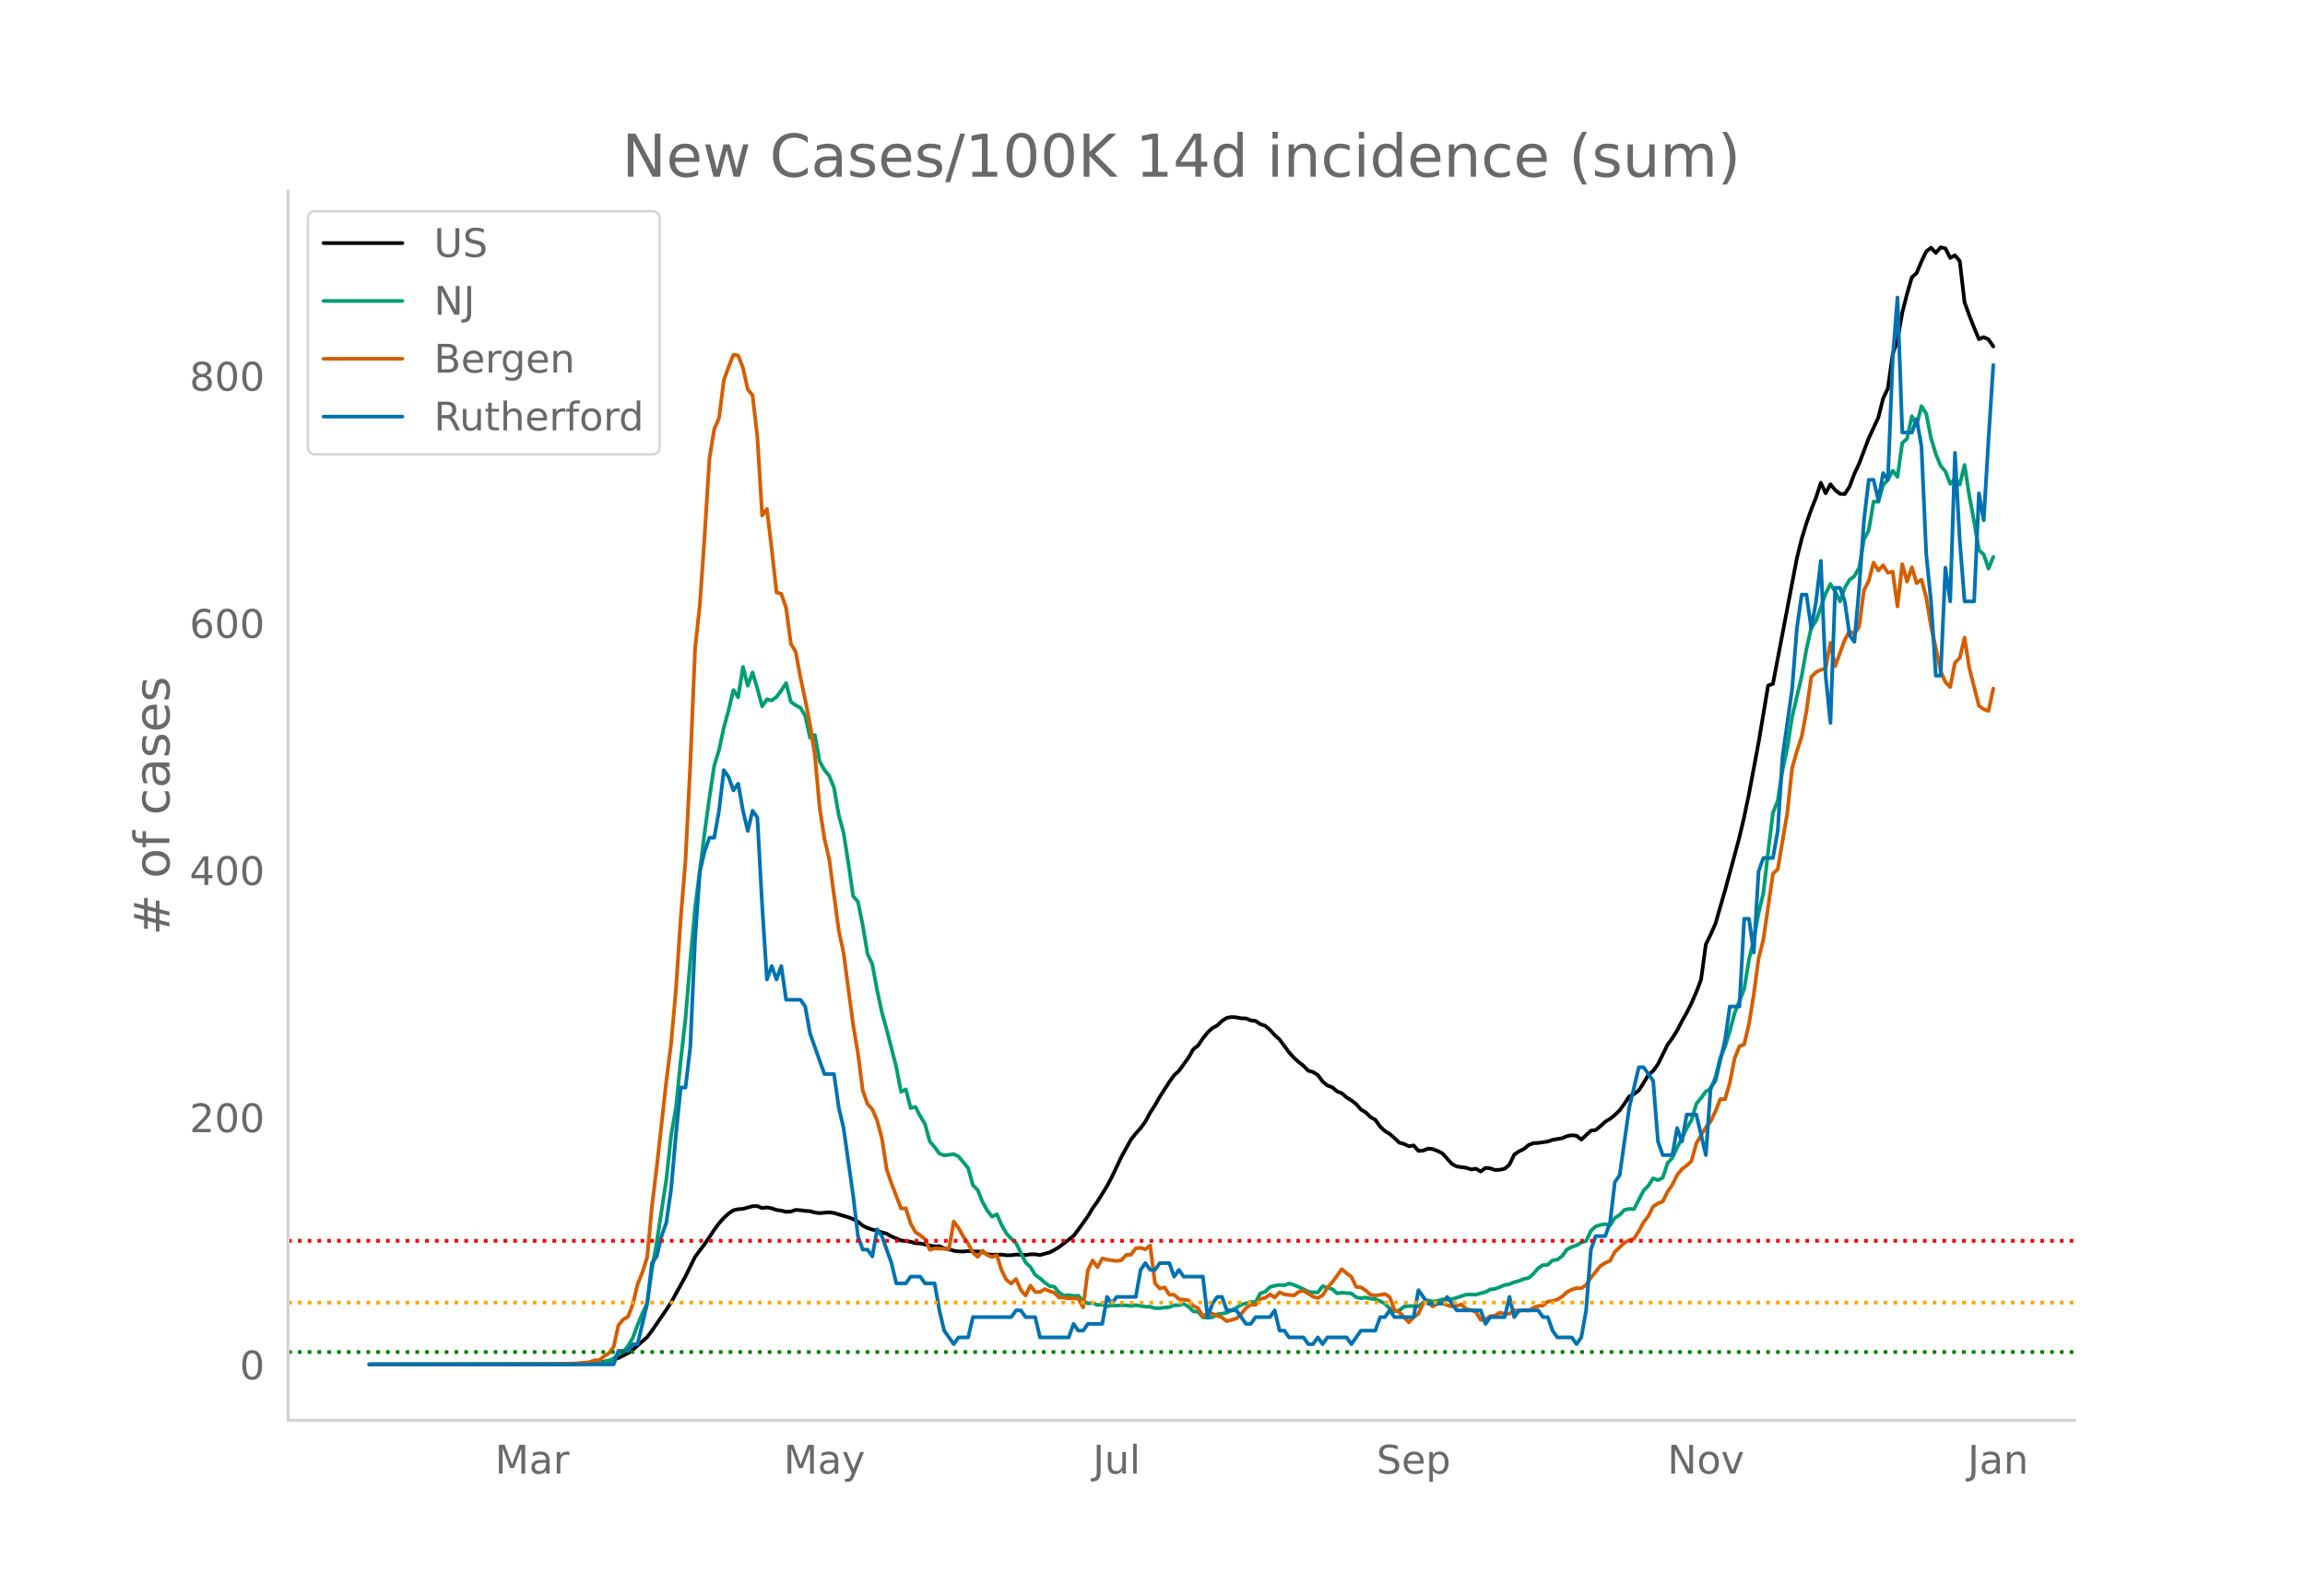<?xml version="1.0" encoding="utf-8" standalone="no"?>
<!DOCTYPE svg PUBLIC "-//W3C//DTD SVG 1.1//EN"
  "http://www.w3.org/Graphics/SVG/1.1/DTD/svg11.dtd">
<!-- Created with matplotlib (https://matplotlib.org/) -->
<svg height="648pt" version="1.1" viewBox="0 0 936 648" width="936pt" xmlns="http://www.w3.org/2000/svg" xmlns:xlink="http://www.w3.org/1999/xlink">
 <defs>
  <style type="text/css">*{stroke-linecap:butt;stroke-linejoin:round;}</style>
 </defs>
 <g id="figure_1">
  <g id="patch_1">
   <path d="M 0 648 
L 936 648 
L 936 0 
L 0 0 
z
" style="fill:#ffffff;"/>
  </g>
  <g id="axes_1">
   <g id="patch_2">
    <path d="M 117 576.72 
L 842.4 576.72 
L 842.4 77.76 
L 117 77.76 
z
" style="fill:none;"/>
   </g>
   <g id="line2d_1">
    <path clip-path="url(#pa0d51ec3e3)" d="M 149.973 554.04 
L 227.784 553.953 
L 235.566 553.762 
L 241.402 553.377 
L 245.292 552.922 
L 247.237 552.608 
L 249.183 552.112 
L 251.128 551.417 
L 255.019 549.468 
L 256.964 548.077 
L 262.8 542.943 
L 264.745 540.335 
L 270.581 531.852 
L 272.526 528.873 
L 278.362 518.287 
L 282.253 510.345 
L 286.143 505.196 
L 290.034 499.394 
L 291.979 496.732 
L 293.924 494.545 
L 295.87 492.777 
L 297.815 491.469 
L 299.76 491.011 
L 301.706 490.873 
L 305.596 489.783 
L 307.542 489.769 
L 309.487 490.553 
L 311.432 490.301 
L 313.377 490.651 
L 315.323 491.327 
L 317.268 491.599 
L 319.213 492.085 
L 321.159 491.981 
L 323.104 491.301 
L 325.049 491.442 
L 326.994 491.716 
L 328.94 491.819 
L 330.885 492.375 
L 332.83 492.612 
L 336.721 492.297 
L 338.666 492.565 
L 344.502 494.303 
L 346.447 495.029 
L 348.393 496.101 
L 350.338 497.698 
L 352.283 498.648 
L 354.229 499.3 
L 356.174 499.731 
L 358.119 500.443 
L 360.064 500.952 
L 362.01 502.074 
L 365.9 503.731 
L 369.791 504.231 
L 371.736 504.833 
L 373.681 504.906 
L 377.572 505.803 
L 379.517 506.111 
L 381.463 506.049 
L 383.408 506.918 
L 385.353 507.286 
L 387.299 507.888 
L 389.244 508.175 
L 391.189 508.197 
L 393.134 508.004 
L 397.025 508.21 
L 398.97 508.383 
L 400.916 509.342 
L 402.861 509.506 
L 406.751 509.47 
L 408.697 509.722 
L 410.642 509.696 
L 412.587 509.442 
L 416.478 509.625 
L 418.423 509.34 
L 420.369 509.348 
L 422.314 509.618 
L 426.204 508.571 
L 428.15 507.565 
L 430.095 506.365 
L 433.986 503.378 
L 435.931 501.865 
L 437.876 499.326 
L 441.767 493.859 
L 443.712 490.594 
L 445.657 487.901 
L 449.548 481.623 
L 451.493 477.941 
L 455.384 469.735 
L 459.274 462.724 
L 461.22 460.255 
L 463.165 458.116 
L 465.11 455.435 
L 467.056 451.81 
L 469.001 448.822 
L 470.946 445.379 
L 474.837 439.354 
L 476.782 436.633 
L 478.727 434.851 
L 482.618 429.476 
L 484.563 426.08 
L 486.509 424.557 
L 488.454 421.657 
L 490.399 419.255 
L 492.344 417.437 
L 494.29 416.432 
L 496.235 414.556 
L 498.18 413.312 
L 500.126 412.986 
L 502.071 413.119 
L 504.016 413.511 
L 505.961 413.547 
L 507.907 414.336 
L 509.852 414.575 
L 511.797 415.89 
L 513.743 416.528 
L 515.688 418.221 
L 517.633 420.328 
L 519.579 422.113 
L 523.469 427.343 
L 525.414 429.505 
L 527.36 431.241 
L 529.305 432.767 
L 531.25 434.787 
L 533.196 435.315 
L 535.141 436.531 
L 537.086 439.175 
L 539.031 440.802 
L 540.977 441.489 
L 542.922 443.158 
L 544.867 443.927 
L 546.813 445.633 
L 548.758 446.798 
L 550.703 448.337 
L 552.649 450.564 
L 554.594 451.696 
L 556.539 453.656 
L 558.484 454.696 
L 560.43 457.472 
L 562.375 459.289 
L 564.32 460.462 
L 566.266 462.133 
L 568.211 463.998 
L 570.156 464.539 
L 572.101 465.468 
L 574.047 465.13 
L 575.992 467.345 
L 577.937 467.218 
L 579.883 466.426 
L 581.828 466.618 
L 583.773 467.366 
L 585.719 468.353 
L 589.609 472.653 
L 591.554 473.671 
L 595.445 474.21 
L 597.39 474.871 
L 599.336 474.579 
L 601.281 475.727 
L 603.226 474.234 
L 605.171 474.44 
L 607.117 475.089 
L 609.062 474.998 
L 611.007 474.614 
L 612.953 472.922 
L 614.898 468.835 
L 616.843 467.509 
L 618.788 466.588 
L 620.734 464.971 
L 622.679 464.187 
L 624.624 464.117 
L 628.515 463.538 
L 630.46 462.858 
L 634.351 462.196 
L 636.296 461.365 
L 638.241 460.973 
L 640.187 461.188 
L 642.132 462.757 
L 646.023 459.123 
L 647.968 458.885 
L 649.913 457.279 
L 651.858 455.506 
L 653.804 454.317 
L 655.749 452.767 
L 657.694 450.873 
L 659.64 448.172 
L 661.585 445.254 
L 663.53 444.246 
L 665.476 442.772 
L 667.421 439.743 
L 669.366 436.434 
L 671.311 434.859 
L 673.257 432.135 
L 677.147 424.258 
L 679.093 421.556 
L 681.038 418.483 
L 682.983 414.671 
L 684.928 411.262 
L 686.874 407.337 
L 688.819 402.873 
L 690.764 397.762 
L 692.71 383.399 
L 694.655 379.492 
L 696.6 375.064 
L 700.491 361.58 
L 704.381 347.249 
L 706.327 339.986 
L 708.272 331.658 
L 710.217 322.384 
L 714.108 301.55 
L 717.998 278.388 
L 719.944 277.679 
L 729.67 226.672 
L 731.616 218.787 
L 733.561 212.409 
L 735.506 206.874 
L 737.451 201.999 
L 739.397 196.041 
L 741.342 200.3 
L 743.287 196.645 
L 745.233 199 
L 747.178 200.523 
L 749.123 200.602 
L 751.068 197.584 
L 753.014 192.364 
L 754.959 188.227 
L 758.85 177.956 
L 762.74 169.549 
L 764.686 161.793 
L 766.631 157.657 
L 768.576 143.858 
L 770.521 138.103 
L 772.467 126.896 
L 774.412 119.318 
L 776.357 112.609 
L 778.303 110.839 
L 780.248 106.178 
L 782.193 102.123 
L 784.138 100.586 
L 786.084 102.706 
L 788.029 100.44 
L 789.974 100.86 
L 791.92 104.71 
L 793.865 103.693 
L 795.81 106.037 
L 797.756 122.773 
L 799.701 128.122 
L 801.646 133.108 
L 803.591 137.738 
L 805.537 136.91 
L 807.482 137.825 
L 809.427 140.686 
L 809.427 140.686 
" style="fill:none;stroke:#000000;stroke-linecap:round;stroke-width:1.5;"/>
   </g>
   <g id="line2d_2">
    <path clip-path="url(#pa0d51ec3e3)" d="M 149.973 554.04 
L 233.62 553.955 
L 241.402 553.757 
L 243.347 553.486 
L 247.237 552.531 
L 249.183 551.627 
L 251.128 549.853 
L 253.073 549.017 
L 255.019 546.565 
L 256.964 543.259 
L 258.909 538.033 
L 260.854 533.36 
L 262.8 529.303 
L 264.745 515.358 
L 266.69 504.459 
L 270.581 478.959 
L 272.526 461.048 
L 274.472 449.911 
L 276.417 430.706 
L 278.362 413.642 
L 280.307 390.154 
L 282.253 368.728 
L 286.143 337.94 
L 288.089 323.842 
L 290.034 310.88 
L 291.979 304.575 
L 293.924 295.466 
L 295.87 288.325 
L 297.815 280.205 
L 299.76 283.121 
L 301.706 270.803 
L 303.651 278.448 
L 305.596 273.069 
L 307.542 279.595 
L 309.487 286.805 
L 311.432 283.979 
L 313.377 284.432 
L 315.323 282.991 
L 317.268 280.409 
L 319.213 277.391 
L 321.159 285.042 
L 323.104 286.375 
L 325.049 287.415 
L 326.994 290.715 
L 328.94 299.597 
L 330.885 298.455 
L 332.83 309.185 
L 334.776 312.643 
L 336.721 315.05 
L 338.666 319.876 
L 340.612 331.063 
L 342.557 338.166 
L 344.502 350.489 
L 346.447 363.931 
L 348.393 366.123 
L 350.338 375.706 
L 352.283 387.391 
L 354.229 391.555 
L 356.174 402.121 
L 358.119 411.111 
L 360.064 418.14 
L 363.955 433.282 
L 365.9 443.351 
L 367.846 442.334 
L 369.791 449.962 
L 371.736 449.459 
L 373.681 453.256 
L 375.627 456.488 
L 377.572 463.528 
L 379.517 465.771 
L 381.463 468.455 
L 383.408 469.167 
L 387.299 468.659 
L 389.244 469.631 
L 393.134 474.309 
L 395.08 481.27 
L 397.025 483.231 
L 398.97 488.107 
L 400.916 491.559 
L 402.861 494.051 
L 404.806 493.079 
L 406.751 497.481 
L 408.697 500.899 
L 410.642 503.007 
L 412.587 504.781 
L 416.478 512.68 
L 418.423 514.505 
L 420.369 517.675 
L 422.314 519.093 
L 424.259 520.811 
L 426.204 522.201 
L 428.15 522.528 
L 430.095 524.885 
L 432.04 526.122 
L 433.986 525.913 
L 435.931 526.252 
L 437.876 526.139 
L 439.821 528.354 
L 441.767 529.292 
L 443.712 529.066 
L 445.657 529.925 
L 447.603 529.738 
L 449.548 530.484 
L 451.493 530.077 
L 453.439 530.168 
L 455.384 530.032 
L 457.329 530.049 
L 459.274 530.314 
L 461.22 529.97 
L 465.11 530.625 
L 467.056 530.608 
L 469.001 531.19 
L 470.946 531.19 
L 474.837 530.783 
L 476.782 530.026 
L 478.727 530.038 
L 480.673 529.461 
L 482.618 530.62 
L 484.563 532.518 
L 486.509 532.676 
L 488.454 534.936 
L 490.399 535.1 
L 492.344 534.953 
L 494.29 533.665 
L 496.235 533.433 
L 498.18 533.038 
L 502.071 531.072 
L 504.016 529.8 
L 507.907 528.682 
L 509.852 528.789 
L 511.797 525.173 
L 513.743 524.574 
L 515.688 522.585 
L 517.633 522.11 
L 519.579 521.754 
L 521.524 521.935 
L 523.469 521.189 
L 525.414 521.743 
L 529.305 523.472 
L 531.25 524.551 
L 533.196 524.772 
L 535.141 524.817 
L 537.086 522.263 
L 539.031 522.941 
L 540.977 523.455 
L 542.922 525.195 
L 544.867 524.924 
L 548.758 525.224 
L 550.703 526.772 
L 552.649 527.167 
L 554.594 526.879 
L 556.539 527.365 
L 558.484 527.552 
L 560.43 528.354 
L 562.375 529.36 
L 564.32 531.332 
L 566.266 532.529 
L 568.211 532.128 
L 570.156 530.557 
L 572.101 530.348 
L 574.047 530.354 
L 575.992 530.49 
L 577.937 528.919 
L 579.883 528.02 
L 581.828 528.552 
L 583.773 528.252 
L 585.719 527.648 
L 587.664 527.789 
L 589.609 527.574 
L 595.445 525.693 
L 597.39 525.659 
L 599.336 525.743 
L 601.281 525.144 
L 603.226 524.676 
L 605.171 523.596 
L 607.117 523.382 
L 611.007 521.811 
L 612.953 521.472 
L 614.898 520.63 
L 616.843 520.15 
L 618.788 519.359 
L 620.734 518.94 
L 622.679 517.24 
L 624.624 514.974 
L 626.57 513.703 
L 628.515 513.59 
L 630.46 511.759 
L 632.406 511.505 
L 634.351 510.075 
L 636.296 507.329 
L 638.241 506.352 
L 640.187 505.679 
L 642.132 504.532 
L 644.077 503.967 
L 646.023 499.82 
L 647.968 498.029 
L 649.913 497.385 
L 651.858 497.085 
L 653.804 497.594 
L 655.749 494.588 
L 657.694 493.311 
L 659.64 491.294 
L 661.585 490.898 
L 663.53 490.972 
L 667.421 483.457 
L 669.366 481.428 
L 671.311 478.479 
L 673.257 479.247 
L 675.202 478.23 
L 677.147 472.326 
L 679.093 470.19 
L 681.038 465.969 
L 682.983 462.246 
L 684.928 458.132 
L 686.874 454.861 
L 688.819 448.273 
L 690.764 445.849 
L 692.71 443.204 
L 694.655 442.21 
L 696.6 437.464 
L 698.546 429.542 
L 700.491 425.022 
L 702.436 418.716 
L 704.381 411.41 
L 708.272 401.658 
L 710.217 389.623 
L 712.163 381.718 
L 714.108 370.751 
L 716.053 362.722 
L 717.998 345.827 
L 719.944 330.035 
L 721.889 325.226 
L 723.834 312.807 
L 725.78 303.705 
L 727.725 291.161 
L 731.616 274.594 
L 733.561 263.548 
L 735.506 254.943 
L 737.451 252.129 
L 741.342 241.06 
L 743.287 237.116 
L 745.233 240.229 
L 747.178 244.179 
L 749.123 238.693 
L 751.068 235.415 
L 753.014 233.986 
L 754.959 230.534 
L 756.904 219.024 
L 758.85 215.323 
L 760.795 203.672 
L 762.74 203.774 
L 764.686 196.988 
L 766.631 194.79 
L 768.576 191.134 
L 770.521 193.649 
L 772.467 179.873 
L 774.412 178.093 
L 776.357 169.008 
L 778.303 172.624 
L 780.248 164.911 
L 782.193 167.951 
L 784.138 177.935 
L 786.084 184.337 
L 788.029 189.168 
L 789.974 191.383 
L 791.92 196.485 
L 793.865 194.389 
L 795.81 196.739 
L 797.756 188.772 
L 799.701 201.435 
L 801.646 211.797 
L 803.591 223.403 
L 805.537 225.149 
L 807.482 230.906 
L 809.427 226.155 
L 809.427 226.155 
" style="fill:none;stroke:#009e73;stroke-linecap:round;stroke-width:1.5;"/>
   </g>
   <g id="line2d_3">
    <path clip-path="url(#pa0d51ec3e3)" d="M 149.973 554.04 
L 223.894 553.932 
L 233.62 553.663 
L 239.456 553.125 
L 241.402 552.371 
L 243.347 552.317 
L 245.292 550.756 
L 247.237 549.518 
L 249.183 546.934 
L 251.128 538.158 
L 253.073 535.79 
L 255.019 534.713 
L 256.964 529.652 
L 258.909 521.523 
L 260.854 516.678 
L 262.8 510.541 
L 264.745 489.814 
L 266.69 473.932 
L 270.581 438.993 
L 272.526 423.704 
L 274.472 401.954 
L 276.417 373.098 
L 278.362 349.357 
L 280.307 310.487 
L 282.253 263.435 
L 284.198 245.562 
L 286.143 217.405 
L 288.089 186.235 
L 290.034 174.229 
L 291.979 169.815 
L 293.924 154.418 
L 295.87 148.98 
L 297.815 144.081 
L 299.76 144.35 
L 301.706 149.357 
L 303.651 158.132 
L 305.596 160.501 
L 307.542 177.352 
L 309.487 209.33 
L 311.432 206.692 
L 313.377 223.004 
L 315.323 240.555 
L 317.268 241.147 
L 319.213 246.854 
L 321.159 261.443 
L 323.104 264.619 
L 325.049 275.117 
L 326.994 284.216 
L 328.94 294.283 
L 330.885 306.504 
L 332.83 327.876 
L 334.776 340.474 
L 336.721 348.872 
L 340.612 377.943 
L 342.557 386.934 
L 346.447 416.221 
L 348.393 427.741 
L 350.338 442.815 
L 352.283 448.307 
L 354.229 450.46 
L 356.174 454.982 
L 358.119 462.304 
L 360.064 474.902 
L 362.01 480.554 
L 365.9 490.729 
L 367.846 490.675 
L 369.791 496.866 
L 371.736 500.312 
L 373.681 501.604 
L 375.627 503.219 
L 377.572 507.526 
L 379.517 506.934 
L 383.408 507.095 
L 385.353 507.041 
L 387.299 496.005 
L 389.244 498.697 
L 391.189 502.089 
L 393.134 504.996 
L 395.08 508.657 
L 397.025 510.379 
L 398.97 507.849 
L 400.916 509.626 
L 402.861 510.433 
L 404.806 509.679 
L 406.751 515.924 
L 408.697 519.747 
L 410.642 521.2 
L 412.587 519.37 
L 414.533 523.838 
L 416.478 526.045 
L 418.423 522.062 
L 420.369 524.646 
L 422.314 524.646 
L 424.259 523.461 
L 426.204 524.323 
L 428.15 524.915 
L 430.095 526.907 
L 432.04 526.907 
L 433.986 527.23 
L 435.931 527.176 
L 437.876 527.337 
L 439.821 530.891 
L 441.767 515.763 
L 443.712 511.833 
L 445.657 514.578 
L 447.603 511.025 
L 449.548 511.51 
L 453.439 512.048 
L 455.384 511.725 
L 457.329 509.572 
L 459.274 509.518 
L 461.22 506.88 
L 463.165 506.718 
L 465.11 507.311 
L 467.056 505.803 
L 469.001 521.039 
L 470.946 523.246 
L 472.891 522.761 
L 474.837 525.722 
L 476.782 525.776 
L 478.727 527.499 
L 482.618 528.037 
L 484.563 530.298 
L 486.509 531.214 
L 488.454 534.551 
L 490.399 533.259 
L 492.344 533.421 
L 496.235 535.036 
L 498.18 536.49 
L 502.071 535.413 
L 504.016 533.582 
L 505.961 531.16 
L 507.907 529.76 
L 509.852 529.868 
L 511.797 527.499 
L 513.743 527.014 
L 515.688 525.615 
L 517.633 526.853 
L 519.579 524.753 
L 521.524 525.615 
L 525.414 526.045 
L 527.36 524.592 
L 529.305 524.107 
L 533.196 526.53 
L 535.141 527.068 
L 537.086 525.992 
L 539.031 522.869 
L 540.977 520.716 
L 544.867 515.386 
L 546.813 517.055 
L 548.758 518.455 
L 550.703 522.546 
L 552.649 522.761 
L 554.594 524 
L 556.539 525.776 
L 558.484 526.045 
L 560.43 525.83 
L 562.375 525.453 
L 564.32 526.691 
L 566.266 531.967 
L 568.211 532.829 
L 572.101 536.974 
L 574.047 534.874 
L 575.992 533.475 
L 577.937 529.222 
L 579.883 528.845 
L 581.828 530.514 
L 583.773 529.276 
L 585.719 529.168 
L 587.664 529.975 
L 589.609 530.514 
L 591.554 530.298 
L 593.5 529.706 
L 595.445 531.644 
L 597.39 531.967 
L 599.336 532.721 
L 601.281 536.005 
L 603.226 535.736 
L 605.171 534.444 
L 607.117 534.228 
L 609.062 532.99 
L 611.007 533.529 
L 612.953 533.475 
L 614.898 532.075 
L 616.843 532.29 
L 618.788 531.967 
L 620.734 532.183 
L 622.679 530.998 
L 624.624 530.352 
L 626.57 530.137 
L 628.515 528.522 
L 630.46 528.307 
L 632.406 527.661 
L 634.351 526.476 
L 636.296 524.7 
L 638.241 523.677 
L 640.187 523.084 
L 642.132 523.138 
L 644.077 521.792 
L 646.023 518.831 
L 649.913 514.04 
L 651.858 512.802 
L 653.804 511.994 
L 655.749 508.334 
L 659.64 504.673 
L 661.585 503.596 
L 663.53 503.004 
L 665.476 499.935 
L 667.421 496.328 
L 669.366 493.798 
L 671.311 489.922 
L 673.257 488.683 
L 675.202 487.876 
L 677.147 483.946 
L 679.093 481.093 
L 681.038 477.163 
L 682.983 474.74 
L 684.928 473.286 
L 686.874 471.51 
L 688.819 464.296 
L 692.71 457.728 
L 694.655 455.359 
L 696.6 451.322 
L 698.546 446.315 
L 700.491 446.369 
L 702.436 439.639 
L 704.381 429.787 
L 706.327 424.888 
L 708.272 424.081 
L 710.217 415.79 
L 712.163 403.838 
L 714.108 389.249 
L 716.053 381.55 
L 719.944 354.848 
L 721.889 352.964 
L 725.78 330.084 
L 727.725 311.941 
L 729.67 305.05 
L 731.616 299.182 
L 733.561 288.738 
L 735.506 274.848 
L 737.451 272.964 
L 739.397 271.995 
L 741.342 271.564 
L 743.287 261.012 
L 745.233 270.541 
L 749.123 259.774 
L 751.068 256.275 
L 753.014 257.513 
L 754.959 254.391 
L 756.904 239.64 
L 758.85 235.925 
L 760.795 228.442 
L 762.74 231.672 
L 764.686 229.572 
L 766.631 232.587 
L 768.576 232.156 
L 770.521 246.261 
L 772.467 229.088 
L 774.412 236.194 
L 776.357 230.38 
L 778.303 236.786 
L 780.248 235.387 
L 782.193 242.547 
L 784.138 254.444 
L 786.084 263.058 
L 788.029 272.479 
L 789.974 276.948 
L 791.92 278.993 
L 793.865 269.088 
L 795.81 267.15 
L 797.756 258.913 
L 799.701 271.349 
L 803.591 286.638 
L 805.537 287.984 
L 807.482 288.684 
L 809.427 279.586 
L 809.427 279.586 
" style="fill:none;stroke:#d55e00;stroke-linecap:round;stroke-width:1.5;"/>
   </g>
   <g id="line2d_4">
    <path clip-path="url(#pa0d51ec3e3)" d="M 149.973 554.04 
L 249.183 554.04 
L 251.128 548.556 
L 255.019 548.556 
L 256.964 545.814 
L 258.909 545.814 
L 262.8 529.363 
L 264.745 512.911 
L 266.69 510.169 
L 268.636 501.943 
L 270.581 496.459 
L 272.526 482.75 
L 274.472 460.814 
L 276.417 441.62 
L 278.362 441.62 
L 280.307 425.169 
L 282.253 381.298 
L 284.198 353.878 
L 286.143 345.653 
L 288.089 340.169 
L 290.034 340.169 
L 291.979 329.201 
L 293.924 312.749 
L 295.87 315.491 
L 297.815 320.975 
L 299.76 318.233 
L 301.706 329.201 
L 303.651 337.427 
L 305.596 329.201 
L 307.542 331.943 
L 309.487 367.588 
L 311.432 397.749 
L 313.377 392.266 
L 315.323 397.749 
L 317.268 392.266 
L 319.213 405.975 
L 325.049 405.975 
L 326.994 408.717 
L 328.94 419.685 
L 334.776 436.137 
L 338.666 436.137 
L 340.612 449.846 
L 342.557 458.072 
L 346.447 485.491 
L 348.393 501.943 
L 350.338 507.427 
L 352.283 507.427 
L 354.229 510.169 
L 356.174 499.201 
L 358.119 501.943 
L 362.01 512.911 
L 363.955 521.137 
L 367.846 521.137 
L 369.791 518.395 
L 373.681 518.395 
L 375.627 521.137 
L 379.517 521.137 
L 381.463 532.104 
L 383.408 540.33 
L 387.299 545.814 
L 389.244 543.072 
L 393.134 543.072 
L 395.08 534.846 
L 410.642 534.846 
L 412.587 532.104 
L 414.533 532.104 
L 416.478 534.846 
L 420.369 534.846 
L 422.314 543.072 
L 433.986 543.072 
L 435.931 537.588 
L 437.876 540.33 
L 439.821 540.33 
L 441.767 537.588 
L 447.603 537.588 
L 449.548 526.621 
L 451.493 529.363 
L 453.439 526.621 
L 461.22 526.621 
L 463.165 515.653 
L 465.11 512.911 
L 467.056 515.653 
L 469.001 515.653 
L 470.946 512.911 
L 474.837 512.911 
L 476.782 518.395 
L 478.727 515.653 
L 480.673 518.395 
L 488.454 518.395 
L 490.399 534.846 
L 492.344 529.363 
L 494.29 526.621 
L 496.235 526.621 
L 498.18 532.104 
L 502.071 532.104 
L 505.961 537.588 
L 507.907 537.588 
L 509.852 534.846 
L 515.688 534.846 
L 517.633 532.104 
L 519.579 540.33 
L 521.524 540.33 
L 523.469 543.072 
L 529.305 543.072 
L 531.25 545.814 
L 533.196 545.814 
L 535.141 543.072 
L 537.086 545.814 
L 539.031 543.072 
L 546.813 543.072 
L 548.758 545.814 
L 552.649 540.33 
L 558.484 540.33 
L 560.43 534.846 
L 562.375 534.846 
L 564.32 532.104 
L 566.266 534.846 
L 574.047 534.846 
L 575.992 523.879 
L 579.883 529.363 
L 585.719 529.363 
L 587.664 526.621 
L 591.554 532.104 
L 601.281 532.104 
L 603.226 537.588 
L 605.171 534.846 
L 611.007 534.846 
L 612.953 526.621 
L 614.898 534.846 
L 616.843 532.104 
L 624.624 532.104 
L 626.57 534.846 
L 628.515 534.846 
L 630.46 540.33 
L 632.406 543.072 
L 638.241 543.072 
L 640.187 545.814 
L 642.132 543.072 
L 644.077 532.104 
L 646.023 507.427 
L 647.968 501.943 
L 651.858 501.943 
L 653.804 496.459 
L 655.749 480.008 
L 657.694 477.266 
L 661.585 449.846 
L 665.476 433.395 
L 667.421 433.395 
L 671.311 438.879 
L 673.257 463.556 
L 675.202 469.04 
L 679.093 469.04 
L 681.038 458.072 
L 682.983 463.556 
L 684.928 452.588 
L 688.819 452.588 
L 692.71 469.04 
L 694.655 441.62 
L 696.6 438.879 
L 700.491 422.427 
L 702.436 408.717 
L 706.327 408.717 
L 708.272 373.072 
L 710.217 373.072 
L 712.163 386.782 
L 714.108 353.878 
L 716.053 348.394 
L 719.944 348.394 
L 721.889 337.427 
L 723.834 307.265 
L 727.725 279.846 
L 729.67 255.168 
L 731.616 241.459 
L 733.561 241.459 
L 735.506 255.168 
L 737.451 244.201 
L 739.397 227.749 
L 741.342 274.362 
L 743.287 293.556 
L 745.233 238.717 
L 747.178 238.717 
L 749.123 244.201 
L 751.068 257.91 
L 753.014 260.652 
L 754.959 238.717 
L 756.904 211.297 
L 758.85 194.846 
L 760.795 194.846 
L 762.74 203.072 
L 764.686 192.104 
L 766.631 194.846 
L 768.576 145.491 
L 770.521 120.813 
L 772.467 175.652 
L 776.357 175.652 
L 778.303 170.168 
L 780.248 181.136 
L 782.193 225.007 
L 784.138 244.201 
L 786.084 274.362 
L 788.029 274.362 
L 789.974 230.491 
L 791.92 244.201 
L 793.865 183.878 
L 795.81 219.523 
L 797.756 244.201 
L 801.646 244.201 
L 803.591 200.33 
L 805.537 211.297 
L 807.482 178.394 
L 809.427 148.233 
L 809.427 148.233 
" style="fill:none;stroke:#0072b2;stroke-linecap:round;stroke-width:1.5;"/>
   </g>
   <g id="line2d_5">
    <path clip-path="url(#pa0d51ec3e3)" d="M 117 549.021 
L 842.4 549.021 
" style="fill:none;stroke:#008000;stroke-dasharray:1.5,2.475;stroke-dashoffset:0;stroke-width:1.5;"/>
   </g>
   <g id="line2d_6">
    <path clip-path="url(#pa0d51ec3e3)" d="M 117 528.947 
L 842.4 528.947 
" style="fill:none;stroke:#ffa500;stroke-dasharray:1.5,2.475;stroke-dashoffset:0;stroke-width:1.5;"/>
   </g>
   <g id="line2d_7">
    <path clip-path="url(#pa0d51ec3e3)" d="M 117 503.854 
L 842.4 503.854 
" style="fill:none;stroke:#ff0000;stroke-dasharray:1.5,2.475;stroke-dashoffset:0;stroke-width:1.5;"/>
   </g>
   <g id="patch_3">
    <path d="M 117 576.72 
L 117 77.76 
" style="fill:none;stroke:#d3d3d3;stroke-linecap:square;stroke-linejoin:miter;stroke-width:1.25;"/>
   </g>
   <g id="patch_4">
    <path d="M 117 576.72 
L 842.4 576.72 
" style="fill:none;stroke:#d3d3d3;stroke-linecap:square;stroke-linejoin:miter;stroke-width:1.25;"/>
   </g>
   <g id="matplotlib.axis_1">
    <g id="xtick_1">
     <g id="text_1">
      <!-- Mar -->
      <g style="fill:#696969;" transform="translate(201.019 598.378)scale(0.16 -0.16)">
       <defs>
        <path d="M 9.812 72.906 
L 24.516 72.906 
L 43.109 23.297 
L 61.812 72.906 
L 76.516 72.906 
L 76.516 0 
L 66.891 0 
L 66.891 64.016 
L 48.094 14.016 
L 38.188 14.016 
L 19.391 64.016 
L 19.391 0 
L 9.812 0 
z
" id="DejaVuSans-77"/>
        <path d="M 34.281 27.484 
Q 23.391 27.484 19.188 25 
Q 14.984 22.516 14.984 16.5 
Q 14.984 11.719 18.141 8.906 
Q 21.297 6.109 26.703 6.109 
Q 34.188 6.109 38.703 11.406 
Q 43.219 16.703 43.219 25.484 
L 43.219 27.484 
z
M 52.203 31.203 
L 52.203 0 
L 43.219 0 
L 43.219 8.297 
Q 40.141 3.328 35.547 0.953 
Q 30.953 -1.422 24.312 -1.422 
Q 15.922 -1.422 10.953 3.297 
Q 6 8.016 6 15.922 
Q 6 25.141 12.172 29.828 
Q 18.359 34.516 30.609 34.516 
L 43.219 34.516 
L 43.219 35.406 
Q 43.219 41.609 39.141 45 
Q 35.062 48.391 27.688 48.391 
Q 23 48.391 18.547 47.266 
Q 14.109 46.141 10.016 43.891 
L 10.016 52.203 
Q 14.938 54.109 19.578 55.047 
Q 24.219 56 28.609 56 
Q 40.484 56 46.344 49.844 
Q 52.203 43.703 52.203 31.203 
z
" id="DejaVuSans-97"/>
        <path d="M 41.109 46.297 
Q 39.594 47.172 37.812 47.578 
Q 36.031 48 33.891 48 
Q 26.266 48 22.188 43.047 
Q 18.109 38.094 18.109 28.812 
L 18.109 0 
L 9.078 0 
L 9.078 54.688 
L 18.109 54.688 
L 18.109 46.188 
Q 20.953 51.172 25.484 53.578 
Q 30.031 56 36.531 56 
Q 37.453 56 38.578 55.875 
Q 39.703 55.766 41.062 55.516 
z
" id="DejaVuSans-114"/>
       </defs>
       <use xlink:href="#DejaVuSans-77"/>
       <use x="86.279" xlink:href="#DejaVuSans-97"/>
       <use x="147.559" xlink:href="#DejaVuSans-114"/>
      </g>
     </g>
    </g>
    <g id="xtick_2">
     <g id="text_2">
      <!-- May -->
      <g style="fill:#696969;" transform="translate(318.236 598.378)scale(0.16 -0.16)">
       <defs>
        <path d="M 32.172 -5.078 
Q 28.375 -14.844 24.75 -17.812 
Q 21.141 -20.797 15.094 -20.797 
L 7.906 -20.797 
L 7.906 -13.281 
L 13.188 -13.281 
Q 16.891 -13.281 18.938 -11.516 
Q 21 -9.766 23.484 -3.219 
L 25.094 0.875 
L 2.984 54.688 
L 12.5 54.688 
L 29.594 11.922 
L 46.688 54.688 
L 56.203 54.688 
z
" id="DejaVuSans-121"/>
       </defs>
       <use xlink:href="#DejaVuSans-77"/>
       <use x="86.279" xlink:href="#DejaVuSans-97"/>
       <use x="147.559" xlink:href="#DejaVuSans-121"/>
      </g>
     </g>
    </g>
    <g id="xtick_3">
     <g id="text_3">
      <!-- Jul -->
      <g style="fill:#696969;" transform="translate(443.786 598.378)scale(0.16 -0.16)">
       <defs>
        <path d="M 9.812 72.906 
L 19.672 72.906 
L 19.672 5.078 
Q 19.672 -8.109 14.672 -14.062 
Q 9.672 -20.016 -1.422 -20.016 
L -5.172 -20.016 
L -5.172 -11.719 
L -2.094 -11.719 
Q 4.438 -11.719 7.125 -8.047 
Q 9.812 -4.391 9.812 5.078 
z
" id="DejaVuSans-74"/>
        <path d="M 8.5 21.578 
L 8.5 54.688 
L 17.484 54.688 
L 17.484 21.922 
Q 17.484 14.156 20.5 10.266 
Q 23.531 6.391 29.594 6.391 
Q 36.859 6.391 41.078 11.031 
Q 45.312 15.672 45.312 23.688 
L 45.312 54.688 
L 54.297 54.688 
L 54.297 0 
L 45.312 0 
L 45.312 8.406 
Q 42.047 3.422 37.719 1 
Q 33.406 -1.422 27.688 -1.422 
Q 18.266 -1.422 13.375 4.438 
Q 8.5 10.297 8.5 21.578 
z
M 31.109 56 
z
" id="DejaVuSans-117"/>
        <path d="M 9.422 75.984 
L 18.406 75.984 
L 18.406 0 
L 9.422 0 
z
" id="DejaVuSans-108"/>
       </defs>
       <use xlink:href="#DejaVuSans-74"/>
       <use x="29.492" xlink:href="#DejaVuSans-117"/>
       <use x="92.871" xlink:href="#DejaVuSans-108"/>
      </g>
     </g>
    </g>
    <g id="xtick_4">
     <g id="text_4">
      <!-- Sep -->
      <g style="fill:#696969;" transform="translate(558.967 598.378)scale(0.16 -0.16)">
       <defs>
        <path d="M 53.516 70.516 
L 53.516 60.891 
Q 47.906 63.578 42.922 64.891 
Q 37.938 66.219 33.297 66.219 
Q 25.25 66.219 20.875 63.094 
Q 16.5 59.969 16.5 54.203 
Q 16.5 49.359 19.406 46.891 
Q 22.312 44.438 30.422 42.922 
L 36.375 41.703 
Q 47.406 39.594 52.656 34.297 
Q 57.906 29 57.906 20.125 
Q 57.906 9.516 50.797 4.047 
Q 43.703 -1.422 29.984 -1.422 
Q 24.812 -1.422 18.969 -0.25 
Q 13.141 0.922 6.891 3.219 
L 6.891 13.375 
Q 12.891 10.016 18.656 8.297 
Q 24.422 6.594 29.984 6.594 
Q 38.422 6.594 43.016 9.906 
Q 47.609 13.234 47.609 19.391 
Q 47.609 24.75 44.312 27.781 
Q 41.016 30.812 33.5 32.328 
L 27.484 33.5 
Q 16.453 35.688 11.516 40.375 
Q 6.594 45.062 6.594 53.422 
Q 6.594 63.094 13.406 68.656 
Q 20.219 74.219 32.172 74.219 
Q 37.312 74.219 42.625 73.281 
Q 47.953 72.359 53.516 70.516 
z
" id="DejaVuSans-83"/>
        <path d="M 56.203 29.594 
L 56.203 25.203 
L 14.891 25.203 
Q 15.484 15.922 20.484 11.062 
Q 25.484 6.203 34.422 6.203 
Q 39.594 6.203 44.453 7.469 
Q 49.312 8.734 54.109 11.281 
L 54.109 2.781 
Q 49.266 0.734 44.188 -0.344 
Q 39.109 -1.422 33.891 -1.422 
Q 20.797 -1.422 13.156 6.188 
Q 5.516 13.812 5.516 26.812 
Q 5.516 40.234 12.766 48.109 
Q 20.016 56 32.328 56 
Q 43.359 56 49.781 48.891 
Q 56.203 41.797 56.203 29.594 
z
M 47.219 32.234 
Q 47.125 39.594 43.094 43.984 
Q 39.062 48.391 32.422 48.391 
Q 24.906 48.391 20.391 44.141 
Q 15.875 39.891 15.188 32.172 
z
" id="DejaVuSans-101"/>
        <path d="M 18.109 8.203 
L 18.109 -20.797 
L 9.078 -20.797 
L 9.078 54.688 
L 18.109 54.688 
L 18.109 46.391 
Q 20.953 51.266 25.266 53.625 
Q 29.594 56 35.594 56 
Q 45.562 56 51.781 48.094 
Q 58.016 40.188 58.016 27.297 
Q 58.016 14.406 51.781 6.484 
Q 45.562 -1.422 35.594 -1.422 
Q 29.594 -1.422 25.266 0.953 
Q 20.953 3.328 18.109 8.203 
z
M 48.688 27.297 
Q 48.688 37.203 44.609 42.844 
Q 40.531 48.484 33.406 48.484 
Q 26.266 48.484 22.188 42.844 
Q 18.109 37.203 18.109 27.297 
Q 18.109 17.391 22.188 11.75 
Q 26.266 6.109 33.406 6.109 
Q 40.531 6.109 44.609 11.75 
Q 48.688 17.391 48.688 27.297 
z
" id="DejaVuSans-112"/>
       </defs>
       <use xlink:href="#DejaVuSans-83"/>
       <use x="63.477" xlink:href="#DejaVuSans-101"/>
       <use x="125" xlink:href="#DejaVuSans-112"/>
      </g>
     </g>
    </g>
    <g id="xtick_5">
     <g id="text_5">
      <!-- Nov -->
      <g style="fill:#696969;" transform="translate(677.095 598.378)scale(0.16 -0.16)">
       <defs>
        <path d="M 9.812 72.906 
L 23.094 72.906 
L 55.422 11.922 
L 55.422 72.906 
L 64.984 72.906 
L 64.984 0 
L 51.703 0 
L 19.391 60.984 
L 19.391 0 
L 9.812 0 
z
" id="DejaVuSans-78"/>
        <path d="M 30.609 48.391 
Q 23.391 48.391 19.188 42.75 
Q 14.984 37.109 14.984 27.297 
Q 14.984 17.484 19.156 11.844 
Q 23.344 6.203 30.609 6.203 
Q 37.797 6.203 41.984 11.859 
Q 46.188 17.531 46.188 27.297 
Q 46.188 37.016 41.984 42.703 
Q 37.797 48.391 30.609 48.391 
z
M 30.609 56 
Q 42.328 56 49.016 48.375 
Q 55.719 40.766 55.719 27.297 
Q 55.719 13.875 49.016 6.219 
Q 42.328 -1.422 30.609 -1.422 
Q 18.844 -1.422 12.172 6.219 
Q 5.516 13.875 5.516 27.297 
Q 5.516 40.766 12.172 48.375 
Q 18.844 56 30.609 56 
z
" id="DejaVuSans-111"/>
        <path d="M 2.984 54.688 
L 12.5 54.688 
L 29.594 8.797 
L 46.688 54.688 
L 56.203 54.688 
L 35.688 0 
L 23.484 0 
z
" id="DejaVuSans-118"/>
       </defs>
       <use xlink:href="#DejaVuSans-78"/>
       <use x="74.805" xlink:href="#DejaVuSans-111"/>
       <use x="135.986" xlink:href="#DejaVuSans-118"/>
      </g>
     </g>
    </g>
    <g id="xtick_6">
     <g id="text_6">
      <!-- Jan -->
      <g style="fill:#696969;" transform="translate(799.04 598.378)scale(0.16 -0.16)">
       <defs>
        <path d="M 54.891 33.016 
L 54.891 0 
L 45.906 0 
L 45.906 32.719 
Q 45.906 40.484 42.875 44.328 
Q 39.844 48.188 33.797 48.188 
Q 26.516 48.188 22.312 43.547 
Q 18.109 38.922 18.109 30.906 
L 18.109 0 
L 9.078 0 
L 9.078 54.688 
L 18.109 54.688 
L 18.109 46.188 
Q 21.344 51.125 25.703 53.562 
Q 30.078 56 35.797 56 
Q 45.219 56 50.047 50.172 
Q 54.891 44.344 54.891 33.016 
z
" id="DejaVuSans-110"/>
       </defs>
       <use xlink:href="#DejaVuSans-74"/>
       <use x="29.492" xlink:href="#DejaVuSans-97"/>
       <use x="90.771" xlink:href="#DejaVuSans-110"/>
      </g>
     </g>
    </g>
   </g>
   <g id="matplotlib.axis_2">
    <g id="ytick_1">
     <g id="text_7">
      <!-- 0 -->
      <g style="fill:#696969;" transform="translate(97.32 560.119)scale(0.16 -0.16)">
       <defs>
        <path d="M 31.781 66.406 
Q 24.172 66.406 20.328 58.906 
Q 16.5 51.422 16.5 36.375 
Q 16.5 21.391 20.328 13.891 
Q 24.172 6.391 31.781 6.391 
Q 39.453 6.391 43.281 13.891 
Q 47.125 21.391 47.125 36.375 
Q 47.125 51.422 43.281 58.906 
Q 39.453 66.406 31.781 66.406 
z
M 31.781 74.219 
Q 44.047 74.219 50.516 64.516 
Q 56.984 54.828 56.984 36.375 
Q 56.984 17.969 50.516 8.266 
Q 44.047 -1.422 31.781 -1.422 
Q 19.531 -1.422 13.062 8.266 
Q 6.594 17.969 6.594 36.375 
Q 6.594 54.828 13.062 64.516 
Q 19.531 74.219 31.781 74.219 
z
" id="DejaVuSans-48"/>
       </defs>
       <use xlink:href="#DejaVuSans-48"/>
      </g>
     </g>
    </g>
    <g id="ytick_2">
     <g id="text_8">
      <!-- 200 -->
      <g style="fill:#696969;" transform="translate(76.96 459.747)scale(0.16 -0.16)">
       <defs>
        <path d="M 19.188 8.297 
L 53.609 8.297 
L 53.609 0 
L 7.328 0 
L 7.328 8.297 
Q 12.938 14.109 22.625 23.891 
Q 32.328 33.688 34.812 36.531 
Q 39.547 41.844 41.422 45.531 
Q 43.312 49.219 43.312 52.781 
Q 43.312 58.594 39.234 62.25 
Q 35.156 65.922 28.609 65.922 
Q 23.969 65.922 18.812 64.312 
Q 13.672 62.703 7.812 59.422 
L 7.812 69.391 
Q 13.766 71.781 18.938 73 
Q 24.125 74.219 28.422 74.219 
Q 39.75 74.219 46.484 68.547 
Q 53.219 62.891 53.219 53.422 
Q 53.219 48.922 51.531 44.891 
Q 49.859 40.875 45.406 35.406 
Q 44.188 33.984 37.641 27.219 
Q 31.109 20.453 19.188 8.297 
z
" id="DejaVuSans-50"/>
       </defs>
       <use xlink:href="#DejaVuSans-50"/>
       <use x="63.623" xlink:href="#DejaVuSans-48"/>
       <use x="127.246" xlink:href="#DejaVuSans-48"/>
      </g>
     </g>
    </g>
    <g id="ytick_3">
     <g id="text_9">
      <!-- 400 -->
      <g style="fill:#696969;" transform="translate(76.96 359.376)scale(0.16 -0.16)">
       <defs>
        <path d="M 37.797 64.312 
L 12.891 25.391 
L 37.797 25.391 
z
M 35.203 72.906 
L 47.609 72.906 
L 47.609 25.391 
L 58.016 25.391 
L 58.016 17.188 
L 47.609 17.188 
L 47.609 0 
L 37.797 0 
L 37.797 17.188 
L 4.891 17.188 
L 4.891 26.703 
z
" id="DejaVuSans-52"/>
       </defs>
       <use xlink:href="#DejaVuSans-52"/>
       <use x="63.623" xlink:href="#DejaVuSans-48"/>
       <use x="127.246" xlink:href="#DejaVuSans-48"/>
      </g>
     </g>
    </g>
    <g id="ytick_4">
     <g id="text_10">
      <!-- 600 -->
      <g style="fill:#696969;" transform="translate(76.96 259.004)scale(0.16 -0.16)">
       <defs>
        <path d="M 33.016 40.375 
Q 26.375 40.375 22.484 35.828 
Q 18.609 31.297 18.609 23.391 
Q 18.609 15.531 22.484 10.953 
Q 26.375 6.391 33.016 6.391 
Q 39.656 6.391 43.531 10.953 
Q 47.406 15.531 47.406 23.391 
Q 47.406 31.297 43.531 35.828 
Q 39.656 40.375 33.016 40.375 
z
M 52.594 71.297 
L 52.594 62.312 
Q 48.875 64.062 45.094 64.984 
Q 41.312 65.922 37.594 65.922 
Q 27.828 65.922 22.672 59.328 
Q 17.531 52.734 16.797 39.406 
Q 19.672 43.656 24.016 45.922 
Q 28.375 48.188 33.594 48.188 
Q 44.578 48.188 50.953 41.516 
Q 57.328 34.859 57.328 23.391 
Q 57.328 12.156 50.688 5.359 
Q 44.047 -1.422 33.016 -1.422 
Q 20.359 -1.422 13.672 8.266 
Q 6.984 17.969 6.984 36.375 
Q 6.984 53.656 15.188 63.938 
Q 23.391 74.219 37.203 74.219 
Q 40.922 74.219 44.703 73.484 
Q 48.484 72.75 52.594 71.297 
z
" id="DejaVuSans-54"/>
       </defs>
       <use xlink:href="#DejaVuSans-54"/>
       <use x="63.623" xlink:href="#DejaVuSans-48"/>
       <use x="127.246" xlink:href="#DejaVuSans-48"/>
      </g>
     </g>
    </g>
    <g id="ytick_5">
     <g id="text_11">
      <!-- 800 -->
      <g style="fill:#696969;" transform="translate(76.96 158.633)scale(0.16 -0.16)">
       <defs>
        <path d="M 31.781 34.625 
Q 24.75 34.625 20.719 30.859 
Q 16.703 27.094 16.703 20.516 
Q 16.703 13.922 20.719 10.156 
Q 24.75 6.391 31.781 6.391 
Q 38.812 6.391 42.859 10.172 
Q 46.922 13.969 46.922 20.516 
Q 46.922 27.094 42.891 30.859 
Q 38.875 34.625 31.781 34.625 
z
M 21.922 38.812 
Q 15.578 40.375 12.031 44.719 
Q 8.5 49.078 8.5 55.328 
Q 8.5 64.062 14.719 69.141 
Q 20.953 74.219 31.781 74.219 
Q 42.672 74.219 48.875 69.141 
Q 55.078 64.062 55.078 55.328 
Q 55.078 49.078 51.531 44.719 
Q 48 40.375 41.703 38.812 
Q 48.828 37.156 52.797 32.312 
Q 56.781 27.484 56.781 20.516 
Q 56.781 9.906 50.312 4.234 
Q 43.844 -1.422 31.781 -1.422 
Q 19.734 -1.422 13.25 4.234 
Q 6.781 9.906 6.781 20.516 
Q 6.781 27.484 10.781 32.312 
Q 14.797 37.156 21.922 38.812 
z
M 18.312 54.391 
Q 18.312 48.734 21.844 45.562 
Q 25.391 42.391 31.781 42.391 
Q 38.141 42.391 41.719 45.562 
Q 45.312 48.734 45.312 54.391 
Q 45.312 60.062 41.719 63.234 
Q 38.141 66.406 31.781 66.406 
Q 25.391 66.406 21.844 63.234 
Q 18.312 60.062 18.312 54.391 
z
" id="DejaVuSans-56"/>
       </defs>
       <use xlink:href="#DejaVuSans-56"/>
       <use x="63.623" xlink:href="#DejaVuSans-48"/>
       <use x="127.246" xlink:href="#DejaVuSans-48"/>
      </g>
     </g>
    </g>
    <g id="text_12">
     <!-- # of cases -->
     <g style="fill:#696969;" transform="translate(68.801 379.813)rotate(-90)scale(0.2 -0.2)">
      <defs>
       <path d="M 51.125 44 
L 36.922 44 
L 32.812 27.688 
L 47.125 27.688 
z
M 43.797 71.781 
L 38.719 51.516 
L 52.984 51.516 
L 58.109 71.781 
L 65.922 71.781 
L 60.891 51.516 
L 76.125 51.516 
L 76.125 44 
L 58.984 44 
L 54.984 27.688 
L 70.516 27.688 
L 70.516 20.219 
L 53.078 20.219 
L 48 0 
L 40.188 0 
L 45.219 20.219 
L 30.906 20.219 
L 25.875 0 
L 18.016 0 
L 23.094 20.219 
L 7.719 20.219 
L 7.719 27.688 
L 24.906 27.688 
L 29 44 
L 13.281 44 
L 13.281 51.516 
L 30.906 51.516 
L 35.891 71.781 
z
" id="DejaVuSans-35"/>
       <path id="DejaVuSans-32"/>
       <path d="M 37.109 75.984 
L 37.109 68.5 
L 28.516 68.5 
Q 23.688 68.5 21.797 66.547 
Q 19.922 64.594 19.922 59.516 
L 19.922 54.688 
L 34.719 54.688 
L 34.719 47.703 
L 19.922 47.703 
L 19.922 0 
L 10.891 0 
L 10.891 47.703 
L 2.297 47.703 
L 2.297 54.688 
L 10.891 54.688 
L 10.891 58.5 
Q 10.891 67.625 15.141 71.797 
Q 19.391 75.984 28.609 75.984 
z
" id="DejaVuSans-102"/>
       <path d="M 48.781 52.594 
L 48.781 44.188 
Q 44.969 46.297 41.141 47.344 
Q 37.312 48.391 33.406 48.391 
Q 24.656 48.391 19.812 42.844 
Q 14.984 37.312 14.984 27.297 
Q 14.984 17.281 19.812 11.734 
Q 24.656 6.203 33.406 6.203 
Q 37.312 6.203 41.141 7.25 
Q 44.969 8.297 48.781 10.406 
L 48.781 2.094 
Q 45.016 0.344 40.984 -0.531 
Q 36.969 -1.422 32.422 -1.422 
Q 20.062 -1.422 12.781 6.344 
Q 5.516 14.109 5.516 27.297 
Q 5.516 40.672 12.859 48.328 
Q 20.219 56 33.016 56 
Q 37.156 56 41.109 55.141 
Q 45.062 54.297 48.781 52.594 
z
" id="DejaVuSans-99"/>
       <path d="M 44.281 53.078 
L 44.281 44.578 
Q 40.484 46.531 36.375 47.5 
Q 32.281 48.484 27.875 48.484 
Q 21.188 48.484 17.844 46.438 
Q 14.5 44.391 14.5 40.281 
Q 14.5 37.156 16.891 35.375 
Q 19.281 33.594 26.516 31.984 
L 29.594 31.297 
Q 39.156 29.25 43.188 25.516 
Q 47.219 21.781 47.219 15.094 
Q 47.219 7.469 41.188 3.016 
Q 35.156 -1.422 24.609 -1.422 
Q 20.219 -1.422 15.453 -0.562 
Q 10.688 0.297 5.422 2 
L 5.422 11.281 
Q 10.406 8.688 15.234 7.391 
Q 20.062 6.109 24.812 6.109 
Q 31.156 6.109 34.562 8.281 
Q 37.984 10.453 37.984 14.406 
Q 37.984 18.062 35.516 20.016 
Q 33.062 21.969 24.703 23.781 
L 21.578 24.516 
Q 13.234 26.266 9.516 29.906 
Q 5.812 33.547 5.812 39.891 
Q 5.812 47.609 11.281 51.797 
Q 16.75 56 26.812 56 
Q 31.781 56 36.172 55.266 
Q 40.578 54.547 44.281 53.078 
z
" id="DejaVuSans-115"/>
      </defs>
      <use xlink:href="#DejaVuSans-35"/>
      <use x="83.789" xlink:href="#DejaVuSans-32"/>
      <use x="115.576" xlink:href="#DejaVuSans-111"/>
      <use x="176.758" xlink:href="#DejaVuSans-102"/>
      <use x="211.963" xlink:href="#DejaVuSans-32"/>
      <use x="243.75" xlink:href="#DejaVuSans-99"/>
      <use x="298.73" xlink:href="#DejaVuSans-97"/>
      <use x="360.01" xlink:href="#DejaVuSans-115"/>
      <use x="412.109" xlink:href="#DejaVuSans-101"/>
      <use x="473.633" xlink:href="#DejaVuSans-115"/>
     </g>
    </g>
   </g>
   <g id="text_13">
    <!-- New Cases/100K 14d incidence (sum) -->
    <g style="fill:#696969;" transform="translate(252.577 71.76)scale(0.24 -0.24)">
     <defs>
      <path d="M 4.203 54.688 
L 13.188 54.688 
L 24.422 12.016 
L 35.594 54.688 
L 46.188 54.688 
L 57.422 12.016 
L 68.609 54.688 
L 77.594 54.688 
L 63.281 0 
L 52.688 0 
L 40.922 44.828 
L 29.109 0 
L 18.5 0 
z
" id="DejaVuSans-119"/>
      <path d="M 64.406 67.281 
L 64.406 56.891 
Q 59.422 61.531 53.781 63.812 
Q 48.141 66.109 41.797 66.109 
Q 29.297 66.109 22.656 58.469 
Q 16.016 50.828 16.016 36.375 
Q 16.016 21.969 22.656 14.328 
Q 29.297 6.688 41.797 6.688 
Q 48.141 6.688 53.781 8.984 
Q 59.422 11.281 64.406 15.922 
L 64.406 5.609 
Q 59.234 2.094 53.438 0.328 
Q 47.656 -1.422 41.219 -1.422 
Q 24.656 -1.422 15.125 8.703 
Q 5.609 18.844 5.609 36.375 
Q 5.609 53.953 15.125 64.078 
Q 24.656 74.219 41.219 74.219 
Q 47.75 74.219 53.531 72.484 
Q 59.328 70.75 64.406 67.281 
z
" id="DejaVuSans-67"/>
      <path d="M 25.391 72.906 
L 33.688 72.906 
L 8.297 -9.281 
L 0 -9.281 
z
" id="DejaVuSans-47"/>
      <path d="M 12.406 8.297 
L 28.516 8.297 
L 28.516 63.922 
L 10.984 60.406 
L 10.984 69.391 
L 28.422 72.906 
L 38.281 72.906 
L 38.281 8.297 
L 54.391 8.297 
L 54.391 0 
L 12.406 0 
z
" id="DejaVuSans-49"/>
      <path d="M 9.812 72.906 
L 19.672 72.906 
L 19.672 42.094 
L 52.391 72.906 
L 65.094 72.906 
L 28.906 38.922 
L 67.672 0 
L 54.688 0 
L 19.672 35.109 
L 19.672 0 
L 9.812 0 
z
" id="DejaVuSans-75"/>
      <path d="M 45.406 46.391 
L 45.406 75.984 
L 54.391 75.984 
L 54.391 0 
L 45.406 0 
L 45.406 8.203 
Q 42.578 3.328 38.25 0.953 
Q 33.938 -1.422 27.875 -1.422 
Q 17.969 -1.422 11.734 6.484 
Q 5.516 14.406 5.516 27.297 
Q 5.516 40.188 11.734 48.094 
Q 17.969 56 27.875 56 
Q 33.938 56 38.25 53.625 
Q 42.578 51.266 45.406 46.391 
z
M 14.797 27.297 
Q 14.797 17.391 18.875 11.75 
Q 22.953 6.109 30.078 6.109 
Q 37.203 6.109 41.297 11.75 
Q 45.406 17.391 45.406 27.297 
Q 45.406 37.203 41.297 42.844 
Q 37.203 48.484 30.078 48.484 
Q 22.953 48.484 18.875 42.844 
Q 14.797 37.203 14.797 27.297 
z
" id="DejaVuSans-100"/>
      <path d="M 9.422 54.688 
L 18.406 54.688 
L 18.406 0 
L 9.422 0 
z
M 9.422 75.984 
L 18.406 75.984 
L 18.406 64.594 
L 9.422 64.594 
z
" id="DejaVuSans-105"/>
      <path d="M 31 75.875 
Q 24.469 64.656 21.281 53.656 
Q 18.109 42.672 18.109 31.391 
Q 18.109 20.125 21.312 9.062 
Q 24.516 -2 31 -13.188 
L 23.188 -13.188 
Q 15.875 -1.703 12.234 9.375 
Q 8.594 20.453 8.594 31.391 
Q 8.594 42.281 12.203 53.312 
Q 15.828 64.359 23.188 75.875 
z
" id="DejaVuSans-40"/>
      <path d="M 52 44.188 
Q 55.375 50.25 60.062 53.125 
Q 64.75 56 71.094 56 
Q 79.641 56 84.281 50.016 
Q 88.922 44.047 88.922 33.016 
L 88.922 0 
L 79.891 0 
L 79.891 32.719 
Q 79.891 40.578 77.094 44.375 
Q 74.312 48.188 68.609 48.188 
Q 61.625 48.188 57.562 43.547 
Q 53.516 38.922 53.516 30.906 
L 53.516 0 
L 44.484 0 
L 44.484 32.719 
Q 44.484 40.625 41.703 44.406 
Q 38.922 48.188 33.109 48.188 
Q 26.219 48.188 22.156 43.531 
Q 18.109 38.875 18.109 30.906 
L 18.109 0 
L 9.078 0 
L 9.078 54.688 
L 18.109 54.688 
L 18.109 46.188 
Q 21.188 51.219 25.484 53.609 
Q 29.781 56 35.688 56 
Q 41.656 56 45.828 52.969 
Q 50 49.953 52 44.188 
z
" id="DejaVuSans-109"/>
      <path d="M 8.016 75.875 
L 15.828 75.875 
Q 23.141 64.359 26.781 53.312 
Q 30.422 42.281 30.422 31.391 
Q 30.422 20.453 26.781 9.375 
Q 23.141 -1.703 15.828 -13.188 
L 8.016 -13.188 
Q 14.5 -2 17.703 9.062 
Q 20.906 20.125 20.906 31.391 
Q 20.906 42.672 17.703 53.656 
Q 14.5 64.656 8.016 75.875 
z
" id="DejaVuSans-41"/>
     </defs>
     <use xlink:href="#DejaVuSans-78"/>
     <use x="74.805" xlink:href="#DejaVuSans-101"/>
     <use x="136.328" xlink:href="#DejaVuSans-119"/>
     <use x="218.115" xlink:href="#DejaVuSans-32"/>
     <use x="249.902" xlink:href="#DejaVuSans-67"/>
     <use x="319.727" xlink:href="#DejaVuSans-97"/>
     <use x="381.006" xlink:href="#DejaVuSans-115"/>
     <use x="433.105" xlink:href="#DejaVuSans-101"/>
     <use x="494.629" xlink:href="#DejaVuSans-115"/>
     <use x="546.729" xlink:href="#DejaVuSans-47"/>
     <use x="580.42" xlink:href="#DejaVuSans-49"/>
     <use x="644.043" xlink:href="#DejaVuSans-48"/>
     <use x="707.666" xlink:href="#DejaVuSans-48"/>
     <use x="771.289" xlink:href="#DejaVuSans-75"/>
     <use x="836.865" xlink:href="#DejaVuSans-32"/>
     <use x="868.652" xlink:href="#DejaVuSans-49"/>
     <use x="932.275" xlink:href="#DejaVuSans-52"/>
     <use x="995.898" xlink:href="#DejaVuSans-100"/>
     <use x="1059.375" xlink:href="#DejaVuSans-32"/>
     <use x="1091.162" xlink:href="#DejaVuSans-105"/>
     <use x="1118.945" xlink:href="#DejaVuSans-110"/>
     <use x="1182.324" xlink:href="#DejaVuSans-99"/>
     <use x="1237.305" xlink:href="#DejaVuSans-105"/>
     <use x="1265.088" xlink:href="#DejaVuSans-100"/>
     <use x="1328.564" xlink:href="#DejaVuSans-101"/>
     <use x="1390.088" xlink:href="#DejaVuSans-110"/>
     <use x="1453.467" xlink:href="#DejaVuSans-99"/>
     <use x="1508.447" xlink:href="#DejaVuSans-101"/>
     <use x="1569.971" xlink:href="#DejaVuSans-32"/>
     <use x="1601.758" xlink:href="#DejaVuSans-40"/>
     <use x="1640.771" xlink:href="#DejaVuSans-115"/>
     <use x="1692.871" xlink:href="#DejaVuSans-117"/>
     <use x="1756.25" xlink:href="#DejaVuSans-109"/>
     <use x="1853.662" xlink:href="#DejaVuSans-41"/>
    </g>
   </g>
   <g id="legend_1">
    <g id="patch_5">
     <path d="M 128.2 184.5 
L 264.65 184.5 
Q 267.85 184.5 267.85 181.3 
L 267.85 88.96 
Q 267.85 85.76 264.65 85.76 
L 128.2 85.76 
Q 125 85.76 125 88.96 
L 125 181.3 
Q 125 184.5 128.2 184.5 
z
" style="fill:none;opacity:0.8;stroke:#cccccc;stroke-linejoin:miter;"/>
    </g>
    <g id="line2d_8">
     <path d="M 131.4 98.718 
L 163.4 98.718 
" style="fill:none;stroke:#000000;stroke-linecap:round;stroke-width:1.5;"/>
    </g>
    <g id="line2d_9"/>
    <g id="text_14">
     <!-- US -->
     <g style="fill:#696969;" transform="translate(176.2 104.317)scale(0.16 -0.16)">
      <defs>
       <path d="M 8.688 72.906 
L 18.609 72.906 
L 18.609 28.609 
Q 18.609 16.891 22.844 11.734 
Q 27.094 6.594 36.625 6.594 
Q 46.094 6.594 50.344 11.734 
Q 54.594 16.891 54.594 28.609 
L 54.594 72.906 
L 64.5 72.906 
L 64.5 27.391 
Q 64.5 13.141 57.438 5.859 
Q 50.391 -1.422 36.625 -1.422 
Q 22.797 -1.422 15.734 5.859 
Q 8.688 13.141 8.688 27.391 
z
" id="DejaVuSans-85"/>
      </defs>
      <use xlink:href="#DejaVuSans-85"/>
      <use x="73.193" xlink:href="#DejaVuSans-83"/>
     </g>
    </g>
    <g id="line2d_10">
     <path d="M 131.4 122.203 
L 163.4 122.203 
" style="fill:none;stroke:#009e73;stroke-linecap:round;stroke-width:1.5;"/>
    </g>
    <g id="line2d_11"/>
    <g id="text_15">
     <!-- NJ -->
     <g style="fill:#696969;" transform="translate(176.2 127.802)scale(0.16 -0.16)">
      <use xlink:href="#DejaVuSans-78"/>
      <use x="74.805" xlink:href="#DejaVuSans-74"/>
     </g>
    </g>
    <g id="line2d_12">
     <path d="M 131.4 145.688 
L 163.4 145.688 
" style="fill:none;stroke:#d55e00;stroke-linecap:round;stroke-width:1.5;"/>
    </g>
    <g id="line2d_13"/>
    <g id="text_16">
     <!-- Bergen -->
     <g style="fill:#696969;" transform="translate(176.2 151.287)scale(0.16 -0.16)">
      <defs>
       <path d="M 19.672 34.812 
L 19.672 8.109 
L 35.5 8.109 
Q 43.453 8.109 47.281 11.406 
Q 51.125 14.703 51.125 21.484 
Q 51.125 28.328 47.281 31.562 
Q 43.453 34.812 35.5 34.812 
z
M 19.672 64.797 
L 19.672 42.828 
L 34.281 42.828 
Q 41.5 42.828 45.031 45.531 
Q 48.578 48.25 48.578 53.812 
Q 48.578 59.328 45.031 62.062 
Q 41.5 64.797 34.281 64.797 
z
M 9.812 72.906 
L 35.016 72.906 
Q 46.297 72.906 52.391 68.219 
Q 58.5 63.531 58.5 54.891 
Q 58.5 48.188 55.375 44.234 
Q 52.25 40.281 46.188 39.312 
Q 53.469 37.75 57.5 32.781 
Q 61.531 27.828 61.531 20.406 
Q 61.531 10.641 54.891 5.312 
Q 48.25 0 35.984 0 
L 9.812 0 
z
" id="DejaVuSans-66"/>
       <path d="M 45.406 27.984 
Q 45.406 37.75 41.375 43.109 
Q 37.359 48.484 30.078 48.484 
Q 22.859 48.484 18.828 43.109 
Q 14.797 37.75 14.797 27.984 
Q 14.797 18.266 18.828 12.891 
Q 22.859 7.516 30.078 7.516 
Q 37.359 7.516 41.375 12.891 
Q 45.406 18.266 45.406 27.984 
z
M 54.391 6.781 
Q 54.391 -7.172 48.188 -13.984 
Q 42 -20.797 29.203 -20.797 
Q 24.469 -20.797 20.266 -20.094 
Q 16.062 -19.391 12.109 -17.922 
L 12.109 -9.188 
Q 16.062 -11.328 19.922 -12.344 
Q 23.781 -13.375 27.781 -13.375 
Q 36.625 -13.375 41.016 -8.766 
Q 45.406 -4.156 45.406 5.172 
L 45.406 9.625 
Q 42.625 4.781 38.281 2.391 
Q 33.938 0 27.875 0 
Q 17.828 0 11.672 7.656 
Q 5.516 15.328 5.516 27.984 
Q 5.516 40.672 11.672 48.328 
Q 17.828 56 27.875 56 
Q 33.938 56 38.281 53.609 
Q 42.625 51.219 45.406 46.391 
L 45.406 54.688 
L 54.391 54.688 
z
" id="DejaVuSans-103"/>
      </defs>
      <use xlink:href="#DejaVuSans-66"/>
      <use x="68.604" xlink:href="#DejaVuSans-101"/>
      <use x="130.127" xlink:href="#DejaVuSans-114"/>
      <use x="169.49" xlink:href="#DejaVuSans-103"/>
      <use x="232.967" xlink:href="#DejaVuSans-101"/>
      <use x="294.49" xlink:href="#DejaVuSans-110"/>
     </g>
    </g>
    <g id="line2d_14">
     <path d="M 131.4 169.173 
L 163.4 169.173 
" style="fill:none;stroke:#0072b2;stroke-linecap:round;stroke-width:1.5;"/>
    </g>
    <g id="line2d_15"/>
    <g id="text_17">
     <!-- Rutherford -->
     <g style="fill:#696969;" transform="translate(176.2 174.773)scale(0.16 -0.16)">
      <defs>
       <path d="M 44.391 34.188 
Q 47.562 33.109 50.562 29.594 
Q 53.562 26.078 56.594 19.922 
L 66.609 0 
L 56 0 
L 46.688 18.703 
Q 43.062 26.031 39.672 28.422 
Q 36.281 30.812 30.422 30.812 
L 19.672 30.812 
L 19.672 0 
L 9.812 0 
L 9.812 72.906 
L 32.078 72.906 
Q 44.578 72.906 50.734 67.672 
Q 56.891 62.453 56.891 51.906 
Q 56.891 45.016 53.688 40.469 
Q 50.484 35.938 44.391 34.188 
z
M 19.672 64.797 
L 19.672 38.922 
L 32.078 38.922 
Q 39.203 38.922 42.844 42.219 
Q 46.484 45.516 46.484 51.906 
Q 46.484 58.297 42.844 61.547 
Q 39.203 64.797 32.078 64.797 
z
" id="DejaVuSans-82"/>
       <path d="M 18.312 70.219 
L 18.312 54.688 
L 36.812 54.688 
L 36.812 47.703 
L 18.312 47.703 
L 18.312 18.016 
Q 18.312 11.328 20.141 9.422 
Q 21.969 7.516 27.594 7.516 
L 36.812 7.516 
L 36.812 0 
L 27.594 0 
Q 17.188 0 13.234 3.875 
Q 9.281 7.766 9.281 18.016 
L 9.281 47.703 
L 2.688 47.703 
L 2.688 54.688 
L 9.281 54.688 
L 9.281 70.219 
z
" id="DejaVuSans-116"/>
       <path d="M 54.891 33.016 
L 54.891 0 
L 45.906 0 
L 45.906 32.719 
Q 45.906 40.484 42.875 44.328 
Q 39.844 48.188 33.797 48.188 
Q 26.516 48.188 22.312 43.547 
Q 18.109 38.922 18.109 30.906 
L 18.109 0 
L 9.078 0 
L 9.078 75.984 
L 18.109 75.984 
L 18.109 46.188 
Q 21.344 51.125 25.703 53.562 
Q 30.078 56 35.797 56 
Q 45.219 56 50.047 50.172 
Q 54.891 44.344 54.891 33.016 
z
" id="DejaVuSans-104"/>
      </defs>
      <use xlink:href="#DejaVuSans-82"/>
      <use x="64.982" xlink:href="#DejaVuSans-117"/>
      <use x="128.361" xlink:href="#DejaVuSans-116"/>
      <use x="167.57" xlink:href="#DejaVuSans-104"/>
      <use x="230.949" xlink:href="#DejaVuSans-101"/>
      <use x="292.473" xlink:href="#DejaVuSans-114"/>
      <use x="333.586" xlink:href="#DejaVuSans-102"/>
      <use x="368.791" xlink:href="#DejaVuSans-111"/>
      <use x="429.973" xlink:href="#DejaVuSans-114"/>
      <use x="469.336" xlink:href="#DejaVuSans-100"/>
     </g>
    </g>
   </g>
  </g>
 </g>
 <defs>
  <clipPath id="pa0d51ec3e3">
   <rect height="498.96" width="725.4" x="117" y="77.76"/>
  </clipPath>
 </defs>
</svg>
